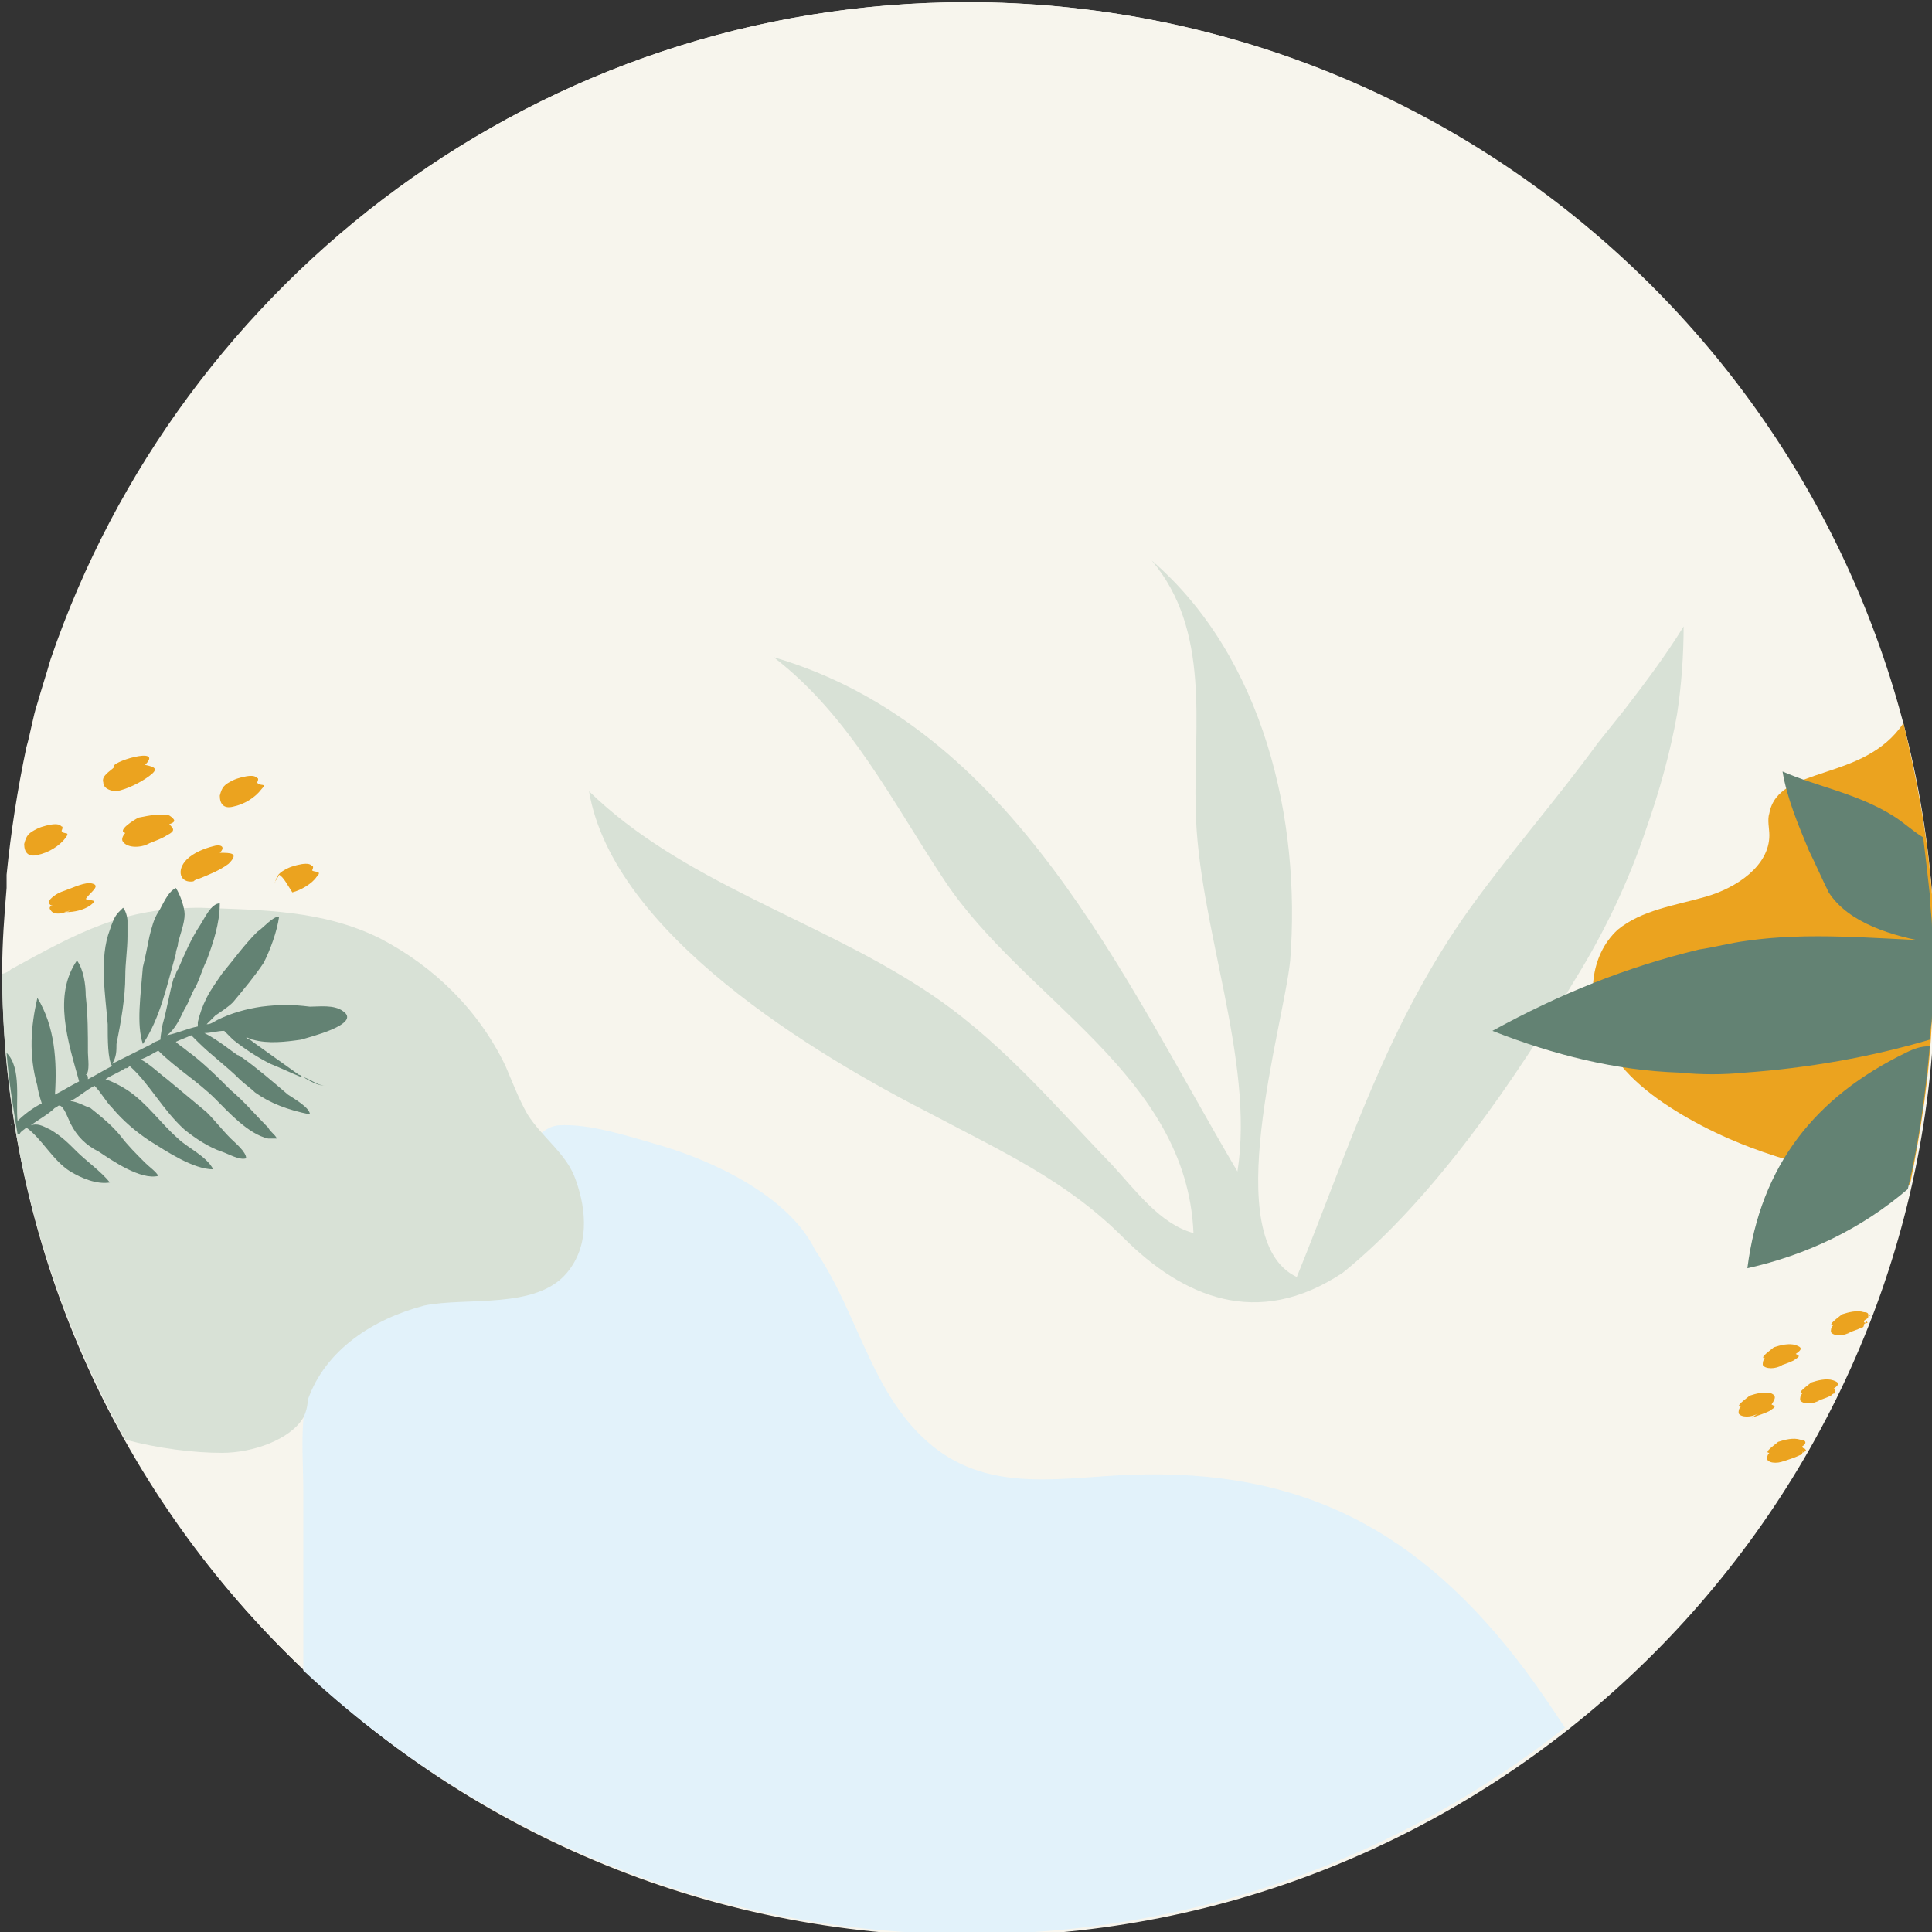 <?xml version="1.0" encoding="utf-8"?>
<!-- Generator: Adobe Illustrator 24.2.0, SVG Export Plug-In . SVG Version: 6.00 Build 0)  -->
<svg version="1.1" id="Calque_1" xmlns="http://www.w3.org/2000/svg" xmlns:xlink="http://www.w3.org/1999/xlink" x="0px" y="0px"
	 viewBox="0 0 87.9 87.9" style="enable-background:new 0 0 87.9 87.9;" xml:space="preserve">
<rect x="0" y="0" width="87.9" height="87.9" fill="#333333" stroke="none"/>
<style type="text/css">
	.st0{fill:#638273;}
	.st1{fill-rule:evenodd;clip-rule:evenodd;fill:#F7F5ED;}
	.st2{fill:#E2F2FA;}
	.st3{fill:#EBA31F;}
	.st4{fill:#D8E1D6;}
</style>
<g>
	<path class="st0" d="M86,61.7L86,61.7L86,61.7z"/>
	<g>
		<g>
			<path class="st1" d="M87.9,46.3C86.8,69.5,67.6,88,44.1,88c-24.3,0-44-19.6-44-43.9c0-1.2,0.1-2.5,0.2-3.7c0-0.2,0-0.4,0-0.6
				c0.2-2,0.5-3.9,0.9-5.8v0c0,0,0,0,0,0c0.2-0.7,0.3-1.4,0.5-2c0,0,0,0,0,0c0.2-0.7,0.4-1.3,0.6-2c0,0,0,0,0,0
				C8.2,12.7,24.6,0.1,44,0.1c23.1,0,42.1,17.8,43.9,40.5c0,0,0,0,0,0c0,0.5,0.1,1,0.1,1.5c0,0.6,0,1.2,0,1.8
				C88,44.7,88,45.5,87.9,46.3C87.9,46.3,87.9,46.3,87.9,46.3z"/>
			<path class="st1" d="M87.9,42.2c0-0.5-0.1-1-0.1-1.5c0,0,0,0,0,0C86.1,18,67.1,0.1,44,0.1C24.6,0.1,8.2,12.7,2.4,30.1
				c0,0,0,0,0,0c-0.2,0.7-0.4,1.3-0.6,2c0,0,0,0,0,0c-0.2,0.7-0.4,1.3-0.5,2c0,0,0,0,0,0v0c-0.4,1.9-0.8,3.8-0.9,5.8
				c0,0.2,0,0.4,0,0.6c-0.1,1.2-0.2,2.4-0.2,3.7c0,24.3,19.7,43.9,44,43.9c23.5,0,42.7-18.5,43.8-41.7c0,0,0,0,0,0
				c0-0.8,0.1-1.5,0.1-2.3C88,43.4,88,42.8,87.9,42.2z"/>
		</g>
	</g>
	<path class="st2" d="M51.4,67.1c-2.9,0.1-6.1,0.8-8.7-1.1c-3-2.2-3.6-6.2-5.6-9.1c-1.2-2.5-4.7-4.1-7.1-4.8c-1.4-0.4-3.2-1-4.6-0.9
		c-1.2,0.1-2.1,2.3-2.8,3.3c-0.8,1.1-1.5,2.1-2.5,3c-1.1,1-2.5,1.7-3.8,2.7c-0.4,0.3-0.8,0.6-1.1,1c-1.8,1.9-1.4,4.3-1.4,6.7
		c0,2.5,0,5,0,7.6c0,0.2,0,0.3,0,0.5C21.7,83.4,32.4,88,44.1,88c10.2,0,19.6-3.5,27.1-9.4c-0.6-0.9-1.2-1.8-1.8-2.6
		C64.6,69.6,59.2,66.8,51.4,67.1z"/>
	<path class="st3" d="M87.9,46.3c0-0.8,0.1-1.5,0.1-2.3c0-0.6,0-1.2,0-1.8c0-0.5-0.1-1-0.1-1.5c0,0,0,0,0,0
		c-0.2-2.7-0.7-5.3-1.3-7.8c-1.8,2.7-5.7,1.9-6.1,4.1c-0.1,0.3,0,0.7,0,1c0,1.4-1.5,2.4-2.9,2.8c-1.4,0.4-2.9,0.6-4,1.5
		c-1.3,1.2-1.4,3.2-0.7,4.8c0.7,1.6,2.1,2.7,3.6,3.6c3.2,1.9,6.7,2.7,10.4,3.2C87.4,51.4,87.8,48.9,87.9,46.3
		C87.9,46.3,87.9,46.3,87.9,46.3z"/>
	<path class="st3" d="M10,38.8c0.3-0.3,0-0.4-0.3-0.3c-0.4,0.1-0.9,0.3-1.2,0.6c-0.5,0.5-0.3,1.1,0.3,1c0,0,0.1-0.1,0.2-0.1
		c0.5-0.2,1-0.4,1.4-0.7C10.9,38.8,10.5,38.8,10,38.8z"/>
	<path class="st3" d="M2.9,41.5C3,41.5,3,41.5,2.9,41.5c0.2,0,0.3-0.1,0.4-0.1L2.9,41.5z"/>
	<path class="st3" d="M4.2,40.2c-0.3-0.1-0.9,0.2-1.2,0.3s-0.5,0.2-0.7,0.4c-0.1,0.1-0.1,0.3,0.1,0.3c-0.1,0-0.2,0.1-0.1,0.2
		c0.1,0.2,0.4,0.2,0.7,0.1c0,0-0.1,0-0.1,0l0.4-0.1c-0.1,0-0.2,0.1-0.3,0.1c0.4,0,0.8-0.1,1.1-0.3c0.4-0.3,0-0.2-0.2-0.3
		C4.1,40.6,4.6,40.3,4.2,40.2z"/>
	<path class="st3" d="M5.2,34.9c-0.2,0.2-0.6,0.4-0.5,0.7c0,0.3,0.4,0.4,0.6,0.4c0.5-0.1,1.1-0.4,1.5-0.7s0.3-0.4-0.2-0.5
		C7.5,33.9,4.9,34.7,5.2,34.9z"/>
	<path class="st3" d="M2.8,37.6c-0.1-0.1-0.2-0.1-0.3-0.1c-0.2,0-0.6,0.1-0.8,0.2c-0.4,0.2-0.5,0.3-0.6,0.7c0,0.4,0.2,0.6,0.6,0.5
		c0.5-0.1,1-0.4,1.3-0.8c0.2-0.3-0.1-0.1-0.2-0.3C2.8,37.8,2.9,37.6,2.8,37.6z"/>
	<path class="st3" d="M14.2,39.6c0,0,0.1-0.2,0-0.2c-0.1-0.1-0.2-0.1-0.3-0.1c-0.2,0-0.6,0.1-0.8,0.2c-0.4,0.2-0.5,0.3-0.6,0.7
		c0-0.1,0.1-0.2,0.2-0.4c0.2,0.1,0.4,0.5,0.6,0.8c0.4-0.1,0.9-0.4,1.1-0.7C14.7,39.6,14.3,39.7,14.2,39.6z"/>
	<path class="st3" d="M11.7,35.6c0,0,0.1-0.2,0-0.2c-0.1-0.1-0.2-0.1-0.3-0.1c-0.2,0-0.6,0.1-0.8,0.2c-0.4,0.2-0.5,0.3-0.6,0.7
		c0,0.4,0.2,0.6,0.6,0.5c0.5-0.1,1-0.4,1.3-0.8C12.2,35.6,11.8,35.8,11.7,35.6z"/>
	<path class="st3" d="M7.7,37.1c-0.4-0.1-0.9,0-1.4,0.1c-0.2,0.1-1,0.6-0.6,0.7c-0.1,0.1-0.2,0.3-0.1,0.4c0.2,0.3,0.9,0.3,1.3,0
		l-0.4,0.2c0.4-0.2,0.8-0.3,1.1-0.5c0.4-0.2,0.3-0.3,0.1-0.5C8,37.4,8,37.3,7.7,37.1z"/>
	<path class="st3" d="M81.7,61.2c-0.3-0.1-0.7,0-1,0.1c-0.1,0.1-0.7,0.5-0.4,0.5c-0.1,0.1-0.1,0.2-0.1,0.3c0.1,0.2,0.6,0.2,0.9,0
		l-0.3,0.1c0.3-0.1,0.6-0.2,0.8-0.3c0.3-0.2,0.3-0.2,0.1-0.3C82,61.4,82,61.3,81.7,61.2z"/>
	<path class="st3" d="M84.9,60.1c0,0,0,0.1-0.1,0.1C85,60.2,85,60.2,84.9,60.1z"/>
	<path class="st3" d="M85.1,59.8C85,59.9,85,59.9,85.1,59.8C85,59.9,85.1,59.9,85.1,59.8z"/>
	<path class="st3" d="M84.8,59.7c-0.3-0.1-0.7,0-1,0.1c-0.1,0.1-0.7,0.5-0.4,0.5c-0.1,0.1-0.1,0.2-0.1,0.3c0.1,0.2,0.6,0.2,0.9,0
		l-0.3,0.1c0.3-0.1,0.6-0.2,0.8-0.3c0.1,0,0.1-0.1,0.1-0.1c0,0,0-0.1,0.1-0.1c0,0-0.1,0-0.1-0.1C84.9,60,85,60,85,59.9
		c0,0,0-0.1,0-0.1C85,59.8,85,59.7,84.8,59.7z"/>
	<path class="st3" d="M83.6,63.3C83.5,63.3,83.5,63.3,83.6,63.3C83.6,63.3,83.6,63.3,83.6,63.3z"/>
	<path class="st3" d="M83.4,63.2c0.3-0.2,0.3-0.3,0-0.4c-0.3-0.1-0.7,0-1,0.1c-0.1,0.1-0.7,0.5-0.4,0.5c-0.1,0.1-0.1,0.2-0.1,0.3
		c0.1,0.2,0.6,0.2,0.9,0l-0.3,0.1c0.3-0.1,0.6-0.2,0.8-0.3c0.1-0.1,0.1-0.1,0.2-0.1c0,0,0-0.1,0-0.1C83.5,63.2,83.5,63.2,83.4,63.2z
		"/>
	<path class="st3" d="M82.1,65.9c0,0.1-0.1,0.1-0.1,0.2C82.2,66,82.2,66,82.1,65.9z"/>
	<path class="st3" d="M81.9,65.5c-0.3-0.1-0.7,0-1,0.1c-0.1,0.1-0.7,0.5-0.4,0.5c-0.1,0.1-0.1,0.2-0.1,0.3c0.1,0.2,0.6,0.2,0.9,0
		l-0.2,0.1c0.3-0.1,0.6-0.2,0.8-0.3c0.1,0,0.1-0.1,0.1-0.1c0-0.1,0.1-0.1,0.1-0.2c0,0-0.1,0-0.1-0.1C82.2,65.7,82.2,65.5,81.9,65.5z
		"/>
	<path class="st3" d="M80.6,63.4c-0.3-0.1-0.7,0-1,0.1c-0.1,0.1-0.7,0.5-0.4,0.5c-0.1,0.1-0.1,0.2-0.1,0.3c0.1,0.2,0.6,0.2,0.9,0
		l-0.3,0.2c0.3-0.1,0.6-0.2,0.8-0.3c0.3-0.2,0.3-0.2,0.1-0.3C80.8,63.6,80.8,63.5,80.6,63.4z"/>
	<path class="st4" d="M20.2,46.3C20.1,46.3,20.1,46.4,20.2,46.3L20.2,46.3z"/>
	<path class="st4" d="M20.2,46.3c0.2-0.2,0.4-0.4,0.6-0.6c0,0,0,0,0-0.1l-0.1-0.1C20.4,45.8,20.2,46.1,20.2,46.3z"/>
	<path class="st0" d="M8.2,59.5C8.2,59.5,8.3,59.5,8.2,59.5C8.2,59.4,8.2,59.5,8.2,59.5z"/>
	<path class="st4" d="M13.8,64.5c0.1-0.2,0.2-0.5,0.2-0.8c0.8-2.3,3-3.7,5.3-4.3c1.9-0.4,5.1,0.2,6.5-1.5c1-1.2,0.9-2.8,0.4-4.2
		c-0.4-1.2-1.5-1.9-2.2-3c-0.4-0.7-0.7-1.5-1-2.2c-1.2-2.5-3.2-4.5-5.7-5.8c-2.6-1.3-5.4-1.3-8.2-1.4c-3.5,0-5.5,1.1-8.6,2.8
		c-0.1,0.1-0.3,0.2-0.4,0.2c0,7.7,2.1,14.9,5.6,21.2c1.5,0.4,3.1,0.6,4.4,0.6C11.5,66.1,13.2,65.5,13.8,64.5z"/>
	<g>
		<path class="st0" d="M7.2,41.5c-0.2,0.3-0.3,0.7-0.4,1.1c-0.1,0.5-0.2,1-0.3,1.4c-0.1,1.3-0.3,2.6,0,3.5c0.8-1.2,1.1-2.7,1.5-4.1
			c0-0.2,0.1-0.3,0.1-0.5c0.1-0.4,0.3-0.9,0.3-1.3c0-0.3-0.2-0.9-0.4-1.2C7.6,40.6,7.4,41.2,7.2,41.5z"/>
		<path class="st0" d="M0.5,51.2C0.5,51.2,0.5,51.3,0.5,51.2C0.6,51.2,0.5,51.1,0.5,51.2z"/>
		<path class="st0" d="M1.2,51.3c0.7,0.5,1.2,1.5,2,2c0.5,0.3,1.2,0.6,1.8,0.5c-0.4-0.5-1.1-1-1.5-1.4c-0.4-0.4-0.7-0.7-1.2-1
			c-0.4-0.2-0.6-0.3-0.9-0.2c0.4-0.3,0.8-0.5,1.1-0.8c0.1,0,0.1-0.1,0.2-0.1c0.2,0,0.4,0.6,0.5,0.8c0.3,0.6,0.7,1,1.3,1.3
			c0.6,0.4,1.9,1.3,2.7,1.1c-0.1-0.2-0.4-0.4-0.6-0.6c-0.4-0.4-0.8-0.8-1.1-1.2c-0.4-0.5-0.9-0.9-1.4-1.3c-0.1,0-0.6-0.3-0.9-0.3
			c0.4-0.2,0.7-0.5,1.1-0.7c0.3,0.3,0.5,0.7,0.8,1c0.5,0.6,1.1,1.1,1.7,1.5c0.8,0.5,2,1.3,2.9,1.3c-0.3-0.6-1.2-1-1.6-1.4
			c-0.8-0.7-1.4-1.6-2.3-2.2c-0.3-0.2-0.7-0.4-1-0.5c0.3-0.2,0.6-0.3,0.9-0.5c0.1,0,0.1,0,0.2-0.1c0.9,0.8,1.5,2,2.5,2.9
			c0.5,0.4,1.1,0.8,1.7,1c0.3,0.1,0.8,0.4,1.1,0.3c0-0.3-0.5-0.7-0.7-0.9c-0.4-0.4-0.7-0.8-1.1-1.2c-0.6-0.5-1.2-1-1.8-1.5
			c-0.4-0.3-0.8-0.7-1.2-0.9c0.3-0.1,0.6-0.3,0.8-0.4C8,48.6,9,49.2,9.8,50c0.6,0.6,1.5,1.6,2.4,1.8c0.1,0,0.2,0,0.4,0
			c-0.1-0.2-0.3-0.3-0.4-0.5l-0.1-0.1c-0.5-0.5-1-1.1-1.6-1.6c-0.6-0.6-1.3-1.3-2-1.8c-0.1-0.1-0.3-0.2-0.5-0.4
			c0.2-0.1,0.5-0.2,0.7-0.3c0.1,0.1,0.2,0.2,0.3,0.3c0.6,0.6,1.3,1.1,1.9,1.7c0.2,0.2,0.5,0.4,0.7,0.6c0.7,0.5,1.5,0.8,2.5,1
			c0-0.3-0.7-0.7-1-0.9c-0.7-0.6-1.4-1.2-2.1-1.7c-0.1,0-0.1-0.1-0.2-0.1c-0.3-0.2-0.9-0.7-1.5-1c0.3,0,0.6-0.1,0.9-0.1
			c0.1,0.1,0.3,0.3,0.4,0.4c0.5,0.4,1.1,0.8,1.7,1.1c0.5,0.2,0.9,0.4,1.4,0.6c0,0,0.1,0,0.1,0c-0.1,0-0.1-0.1-0.2-0.1
			c-0.7-0.5-1.4-1-2.1-1.5c-0.1-0.1-0.2-0.1-0.3-0.2c0.1,0,0.2,0.1,0.3,0.1c0.7,0.2,1.5,0.1,2.2,0c0.3-0.1,2.8-0.7,1.9-1.3
			c-0.4-0.3-1.1-0.2-1.5-0.2c-0.8-0.1-1.4-0.1-2.2,0c-0.7,0.1-1.4,0.3-2,0.6c-0.2,0.1-0.3,0.2-0.5,0.2c0.1-0.1,0.3-0.3,0.4-0.4
			c0.3-0.2,0.6-0.4,0.8-0.6c0.5-0.6,1-1.2,1.4-1.8c0.3-0.6,0.6-1.4,0.7-2.1c-0.3,0-0.7,0.5-1,0.7c-0.6,0.6-1.1,1.3-1.6,1.9
			c-0.2,0.3-0.5,0.7-0.7,1.1c-0.2,0.4-0.3,0.7-0.4,1.1c0,0.1,0,0.1,0,0.2c-0.5,0.1-0.9,0.3-1.4,0.4c0.4-0.3,0.6-0.8,0.8-1.2
			c0.2-0.3,0.3-0.7,0.5-1c0.2-0.4,0.3-0.8,0.5-1.2C9.7,42.9,10,42,10,41.1c-0.4,0-0.7,0.7-0.9,1c-0.4,0.6-0.7,1.3-1,2
			C8,44.2,8,44.4,7.9,44.5c-0.2,0.7-0.3,1.4-0.5,2.1c0,0-0.1,0.5-0.1,0.7c-0.2,0.1-0.3,0.1-0.4,0.2c-0.6,0.3-1.2,0.6-1.8,0.9
			c0.2-0.3,0.2-0.6,0.2-0.9c0.2-1,0.4-2.1,0.4-3.1c0-0.6,0.1-1.2,0.1-1.8c0-0.2,0-0.3,0-0.5c0-0.1,0-0.1,0-0.2
			c0-0.2-0.1-0.5-0.2-0.6c-0.1,0.1-0.1,0.1-0.2,0.2C5.2,41.7,5.1,42,5,42.3c-0.5,1.3-0.2,3-0.1,4.3c0,0.7,0,1.6,0.2,1.9
			c-0.4,0.2-0.7,0.4-1.1,0.6c0-0.1,0-0.2-0.1-0.2c0.2-0.1,0.1-0.8,0.1-1c0-0.9,0-1.7-0.1-2.6c0-0.5-0.1-1.2-0.4-1.6
			c-1.1,1.6-0.4,3.7,0.1,5.5c-0.4,0.2-0.7,0.4-1.1,0.6c0.1-1.5,0-3.1-0.8-4.4c-0.3,1.3-0.4,2.6,0,4c0,0.1,0.1,0.5,0.2,0.8
			c-0.4,0.2-0.8,0.5-1.1,0.8c-0.1-0.9,0.2-2.4-0.5-3.1c0.1,1.3,0.3,2.5,0.5,3.7c0,0,0,0,0.1,0C0.9,51.5,1.1,51.4,1.2,51.3z"/>
		<path class="st0" d="M13.8,49c0.3,0.2,0.7,0.4,1,0.4C14.5,49.4,14.1,49.1,13.8,49z"/>
	</g>
	<path class="st4" d="M72.7,33.8c-1.9,2.6-4,5-5.8,7.5c-3.8,5.3-5.5,10.9-7.9,16.8c-3.6-1.7-0.6-11.4-0.3-14.4
		c0.5-6.4-1.2-13.8-6.3-18.2c2.7,3.2,1.9,7.5,2,11.3c0.1,5.3,2.7,11.4,1.9,16.5c-5.2-8.8-10.2-20.2-21.1-23.4
		c3.5,2.7,5.4,6.6,7.8,10.2c3.6,5.4,11,8.8,11.3,16c-1.5-0.4-2.6-1.9-3.7-3.1c-2.8-2.9-5.2-5.8-8.6-8c-4.9-3.2-11-4.9-15.2-9
		c1.1,6.5,10.3,12,15.6,14.7c3.2,1.7,6.1,3,8.7,5.6c2.7,2.7,6.1,4.2,10,1.6c4.2-3.4,7.9-8.9,10.6-13.4c1.3-2.1,2.4-4.4,3.2-6.8
		c0.6-1.7,1.1-3.5,1.4-5.2c0.2-1.3,0.3-2.7,0.3-4c-0.8,1.3-1.7,2.5-2.7,3.8C73.5,32.8,73.1,33.3,72.7,33.8z"/>
	<path class="st0" d="M86.7,47.9c-4.1,2-6.6,5.1-7.2,9.8c2.7-0.6,5.2-1.8,7.3-3.6c0.5-2.1,0.8-4.3,1-6.5
		C87.4,47.6,87.1,47.7,86.7,47.9z"/>
	<path class="st0" d="M81.1,35.1c0.2,1.2,0.7,2.4,1.2,3.6c0.3,0.6,0.6,1.3,0.9,1.9c0.9,1.4,2.9,2,4.7,2.3c0-0.2,0-0.4,0-0.7
		c0-0.5-0.1-1-0.1-1.5c0,0,0,0,0,0c-0.1-0.9-0.2-1.8-0.3-2.6c-0.5-0.3-0.9-0.7-1.4-1C84.5,36.1,82.7,35.8,81.1,35.1z"/>
	<path class="st0" d="M79.5,42.8c-0.8,0.1-1.5,0.3-2.2,0.4c-3.3,0.8-6.3,2-9.4,3.7c2.8,1.1,5.6,1.8,8.5,1.9c1,0.1,2,0.1,3,0
		c2.8-0.2,5.7-0.7,8.4-1.5c0-0.4,0.1-0.7,0.1-1.1c0,0,0,0,0,0c0-0.8,0.1-1.5,0.1-2.3c0-0.4,0-0.7,0-1.1
		C85.2,42.7,82.3,42.4,79.5,42.8z"/>
</g>
</svg>
